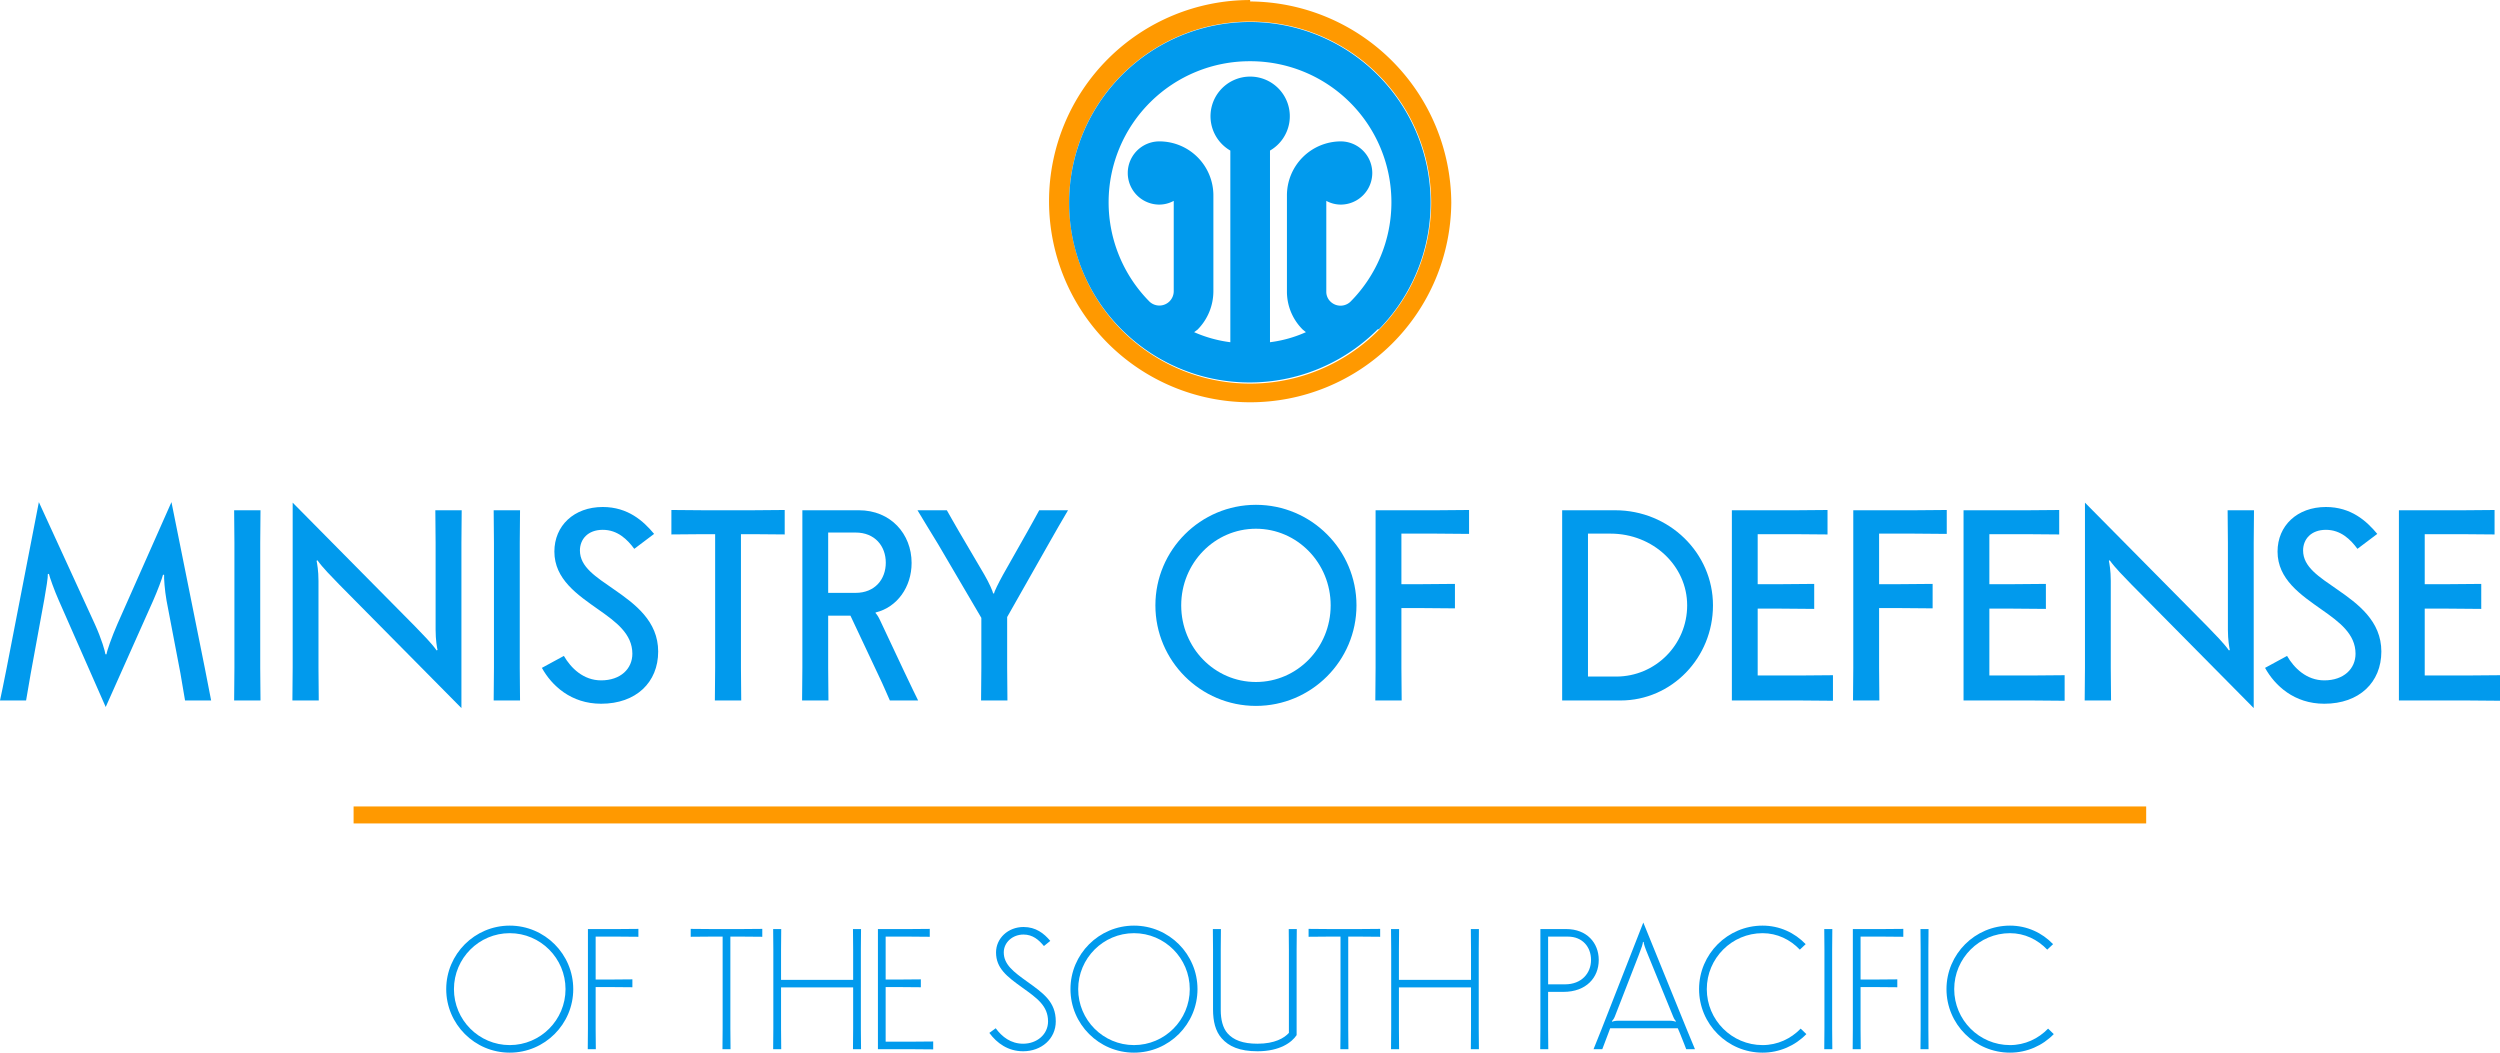 <?xml version="1.0" encoding="UTF-8" standalone="no"?>
<svg
   viewBox="0 0 551.994 232.421"
   version="1.1"
   id="svg1795"
   sodipodi:docname="defense-full-color-pathtext.svg"
   inkscape:version="1.1 (c4e8f9e, 2021-05-24)"
   width="551.994"
   height="232.421"
   xmlns:inkscape="http://www.inkscape.org/namespaces/inkscape"
   xmlns:sodipodi="http://sodipodi.sourceforge.net/DTD/sodipodi-0.dtd"
   xmlns="http://www.w3.org/2000/svg"
   xmlns:svg="http://www.w3.org/2000/svg"
   xmlns:rdf="http://www.w3.org/1999/02/22-rdf-syntax-ns#"
   xmlns:cc="http://creativecommons.org/ns#"
   xmlns:dc="http://purl.org/dc/elements/1.1/">
  <sodipodi:namedview
     id="namedview1797"
     pagecolor="#ffffff"
     bordercolor="#111111"
     borderopacity="1"
     inkscape:pageshadow="0"
     inkscape:pageopacity="0"
     inkscape:pagecheckerboard="1"
     showgrid="false"
     inkscape:zoom="1.5596513"
     inkscape:cx="218.31803"
     inkscape:cy="126.31028"
     inkscape:current-layer="Layer_2"
     inkscape:snap-nodes="false"
     inkscape:snap-others="false"
     inkscape:snap-bbox="true"
     inkscape:bbox-paths="true"
     inkscape:bbox-nodes="true"
     inkscape:snap-bbox-edge-midpoints="true"
     inkscape:snap-bbox-midpoints="true" />
  <defs
     id="defs1713">
    <style
       id="style1711">.cls-1{font-size:12px;font-family:Semplicita-Medium, Semplicità;font-weight:500;}.cls-1,.cls-10,.cls-6{fill:#019aed;}.cls-2{letter-spacing:-0.02em;}.cls-3{letter-spacing:-0.1em;}.cls-4{letter-spacing:-0.03em;}.cls-5{letter-spacing:0em;}.cls-6{font-size:7.58px;font-family:Semplicita-Light, Semplicità;font-weight:300;}.cls-7{letter-spacing:-0.07em;}.cls-8{letter-spacing:-0.02em;}.cls-9{fill:#f90;}</style>
  </defs>
  <title
     id="title1715">mofa-header_full-color</title>
  <g
     id="Layer_2"
     data-name="Layer 2"
     transform="translate(-25.376,-21.177)">
    <g
       aria-label="MINISTRY OF DEFENSE"
       id="text1729"
       style="font-weight:500;font-size:60px;font-family:Semplicità;-inkscape-font-specification:'Semplicità, Medium';fill:#019aed"
       class="cls-1">
      <path
         d="m 33.956,132.04 -7.14,36.78 c -0.36,1.98 -1.44,7.02 -1.44,7.02 h 5.76 c 0,0 0.66,-3.84 1.02,-5.94 l 3,-16.38 c 0.42,-2.34 0.84,-4.98 0.78,-5.58 l 0.24,-0.06 c 0.18,0.78 1.2,3.66 2.16,5.82 l 10.38,23.58 10.44,-23.4 c 0.96,-2.16 2.04,-5.04 2.22,-5.82 l 0.24,0.06 c -0.06,0.6 0.12,3.36 0.54,5.7 l 3.06,16.02 c 0.36,1.98 0.66,4.02 1.02,6 h 5.76 c 0,0 -0.84,-4.38 -1.38,-7.08 l -7.38,-36.72 -11.94,26.94 c -1.26,2.88 -2.34,6 -2.4,6.66 h -0.24 c -0.06,-0.6 -0.84,-3.36 -2.34,-6.66 z"
         style="font-weight:500;font-size:60px;font-family:Semplicità;-inkscape-font-specification:'Semplicità, Medium';fill:#019aed"
         id="path917" />
      <path
         d="m 77.074,133.84 c 0,1.14 0.06,5.1 0.06,7.2 v 27.6 c 0,2.1 -0.06,6.06 -0.06,7.2 h 5.82 c 0,-1.14 -0.06,-5.1 -0.06,-7.2 v -27.6 c 0,-2.1 0.06,-6.06 0.06,-7.2 z"
         style="font-weight:500;font-size:60px;font-family:Semplicità;-inkscape-font-specification:'Semplicità, Medium';fill:#019aed"
         id="path919" />
      <path
         d="m 127.257,177.52 v -36.48 c 0,-2.1 0.06,-6.06 0.06,-7.2 h -5.82 c 0,1.14 0.06,5.1 0.06,7.2 v 19.2 c 0,2.28 0.3,3.84 0.42,4.44 l -0.18,0.12 c -1.2,-1.68 -3.06,-3.54 -4.8,-5.34 l -27,-27.3 v 36.48 c 0,2.1 -0.06,6.06 -0.06,7.2 h 5.82 c 0,-1.14 -0.06,-5.1 -0.06,-7.2 v -19.2 c 0,-2.28 -0.3,-3.84 -0.42,-4.44 l 0.18,-0.12 c 1.2,1.68 3.06,3.54 4.8,5.34 z"
         style="font-weight:500;font-size:60px;font-family:Semplicità;-inkscape-font-specification:'Semplicità, Medium';fill:#019aed"
         id="path921" />
      <path
         d="m 134.379,133.84 c 0,1.14 0.06,5.1 0.06,7.2 v 27.6 c 0,2.1 -0.06,6.06 -0.06,7.2 h 5.82 c 0,-1.14 -0.06,-5.1 -0.06,-7.2 v -27.6 c 0,-2.1 0.06,-6.06 0.06,-7.2 z"
         style="font-weight:500;font-size:60px;font-family:Semplicità;-inkscape-font-specification:'Semplicità, Medium';fill:#019aed"
         id="path923" />
      <path
         d="m 145.021,168.64 c 2.16,3.9 6.42,7.92 13.08,7.92 7.74,0 12.6,-4.74 12.6,-11.52 0,-6.72 -5.1,-10.5 -9.78,-13.74 -3.96,-2.76 -7.5,-4.92 -7.5,-8.58 0,-2.46 1.74,-4.56 5.04,-4.56 3.3,0 5.46,2.16 6.96,4.2 l 4.38,-3.3 c -2.34,-2.82 -5.76,-5.94 -11.34,-5.94 -6.36,0 -10.68,4.14 -10.68,9.84 0,6.12 5.1,9.54 9.78,12.84 3.84,2.7 7.44,5.34 7.44,9.72 0,3.3 -2.58,5.88 -6.9,5.88 -3.9,0 -6.66,-2.7 -8.22,-5.4 z"
         style="font-weight:500;font-size:60px;font-family:Semplicità;-inkscape-font-specification:'Semplicità, Medium';fill:#019aed"
         id="path925" />
      <path
         d="m 198.638,133.78 c -1.14,0 -5.1,0.06 -7.2,0.06 h -10.62 c -2.1,0 -6.06,-0.06 -7.2,-0.06 v 5.4 c 1.14,0 5.1,-0.06 7.2,-0.06 h 2.46 v 29.52 c 0,2.1 -0.06,6.06 -0.06,7.2 h 5.82 c 0,-1.14 -0.06,-5.1 -0.06,-7.2 v -29.52 h 2.46 c 2.1,0 6.06,0.06 7.2,0.06 z"
         style="font-weight:500;font-size:60px;font-family:Semplicità;-inkscape-font-specification:'Semplicità, Medium';fill:#019aed"
         id="path927" />
      <path
         d="m 221.856,175.84 h 6.24 c 0,0 -1.98,-4.02 -3.12,-6.48 l -5.28,-11.22 c -0.36,-0.78 -0.72,-1.32 -1.02,-1.62 l 0.06,-0.12 c 4.74,-1.14 7.92,-5.64 7.92,-10.92 0,-6.42 -4.62,-11.64 -11.64,-11.64 h -12.48 v 34.8 c 0,2.1 -0.06,6.06 -0.06,7.2 h 5.82 c 0,-1.14 -0.06,-5.1 -0.06,-7.2 v -11.52 h 4.92 l 6.3,13.38 c 0.96,1.98 1.8,4.02 2.4,5.34 z m -7.56,-37.08 c 4.26,0 6.66,3 6.66,6.66 0,3.66 -2.4,6.66 -6.66,6.66 h -6.06 v -13.32 z"
         style="letter-spacing:-0.02em;stroke-width:0.2"
         id="path929" />
      <path
         d="m 241.995,175.84 h 5.82 c 0,-1.14 -0.06,-5.1 -0.06,-7.2 v -11.22 l 9.18,-16.2 c 1.44,-2.52 2.82,-4.98 4.26,-7.38 h -6.36 c -0.84,1.5 -1.62,3 -2.52,4.56 l -5.46,9.66 c -1.02,1.86 -1.98,3.78 -1.98,4.14 h -0.24 c 0,-0.36 -0.84,-2.28 -1.92,-4.14 l -5.64,-9.6 c -0.96,-1.62 -1.74,-3.06 -2.64,-4.62 h -6.48 c 0.54,0.96 3.48,5.7 4.56,7.5 l 9.54,16.26 v 11.04 c 0,2.1 -0.06,6.06 -0.06,7.2 z"
         style="letter-spacing:-0.02em;stroke-width:0.2"
         id="path931" />
      <path
         d="m 302.684,132.64 c -12.24,0 -22.2,9.96 -22.2,22.2 0,12.24 9.96,22.2 22.2,22.2 12.24,0 22.2,-9.96 22.2,-22.2 0,-12.24 -9.96,-22.2 -22.2,-22.2 z m 0,5.28 c 9.12,0 16.5,7.56 16.5,16.92 0,9.36 -7.38,16.92 -16.5,16.92 -9.12,0 -16.5,-7.56 -16.5,-16.92 0,-9.36 7.38,-16.92 16.5,-16.92 z"
         style="letter-spacing:-0.02em;stroke-width:0.2"
         id="path933" />
      <path
         d="m 329.103,168.64 c 0,2.1 -0.06,6.06 -0.06,7.2 h 5.82 c 0,-1.14 -0.06,-5.1 -0.06,-7.2 v -13.2 h 4.62 c 2.1,0 6.06,0.06 7.2,0.06 v -5.4 c -1.14,0 -5.1,0.06 -7.2,0.06 h -4.62 v -11.16 h 7.74 c 2.1,0 6.06,0.06 7.2,0.06 v -5.28 c -1.14,0 -5.1,0.06 -7.2,0.06 h -13.44 z"
         style="letter-spacing:-0.02em;stroke-width:0.2"
         id="path935" />
      <path
         d="m 370.297,175.84 h 12.9 c 11.28,0 20.4,-9.42 20.4,-21 0,-11.58 -9.66,-21 -21.6,-21 h -11.7 z m 10.68,-36.84 c 9.36,0 16.92,7.08 16.92,15.84 0,8.7 -7.02,15.72 -15.66,15.72 h -6.24 v -31.56 z"
         style="letter-spacing:-0.02em;stroke-width:0.2"
         id="path937" />
      <path
         d="m 407.768,175.84 h 15.12 c 2.1,0 6.06,0.06 7.2,0.06 v -5.64 c -1.14,0 -5.1,0.06 -7.2,0.06 h -9.42 v -14.76 h 5.28 c 2.1,0 6.06,0.06 7.2,0.06 v -5.52 c -1.14,0 -5.1,0.06 -7.2,0.06 h -5.28 v -11.04 h 8.22 c 2.1,0 6.06,0.06 7.2,0.06 v -5.4 c -1.14,0 -5.1,0.06 -7.2,0.06 h -13.92 z"
         style="letter-spacing:-0.02em;stroke-width:0.2"
         id="path939" />
      <path
         d="m 434.576,168.64 c 0,2.1 -0.06,6.06 -0.06,7.2 h 5.82 c 0,-1.14 -0.06,-5.1 -0.06,-7.2 v -13.2 h 4.62 c 2.1,0 6.06,0.06 7.2,0.06 v -5.4 c -1.14,0 -5.1,0.06 -7.2,0.06 h -4.62 v -11.16 h 7.74 c 2.1,0 6.06,0.06 7.2,0.06 v -5.28 c -1.14,0 -5.1,0.06 -7.2,0.06 h -13.44 z"
         style="letter-spacing:-0.02em;stroke-width:0.2"
         id="path941" />
      <path
         d="m 458.923,175.84 h 15.12 c 2.1,0 6.06,0.06 7.2,0.06 v -5.64 c -1.14,0 -5.1,0.06 -7.2,0.06 h -9.42 v -14.76 h 5.28 c 2.1,0 6.06,0.06 7.2,0.06 v -5.52 c -1.14,0 -5.1,0.06 -7.2,0.06 h -5.28 v -11.04 h 8.22 c 2.1,0 6.06,0.06 7.2,0.06 v -5.4 c -1.14,0 -5.1,0.06 -7.2,0.06 h -13.92 z"
         style="letter-spacing:-0.02em;stroke-width:0.2"
         id="path943" />
      <path
         d="m 522.991,177.52 v -36.48 c 0,-2.1 0.06,-6.06 0.06,-7.2 h -5.82 c 0,1.14 0.06,5.1 0.06,7.2 v 19.2 c 0,2.28 0.3,3.84 0.42,4.44 l -0.18,0.12 c -1.2,-1.68 -3.06,-3.54 -4.8,-5.34 l -27,-27.3 v 36.48 c 0,2.1 -0.06,6.06 -0.06,7.2 h 5.82 c 0,-1.14 -0.06,-5.1 -0.06,-7.2 v -19.2 c 0,-2.28 -0.3,-3.84 -0.42,-4.44 l 0.18,-0.12 c 1.2,1.68 3.06,3.54 4.8,5.34 z"
         style="letter-spacing:-0.02em;stroke-width:0.2"
         id="path945" />
      <path
         d="m 525.493,168.64 c 2.16,3.9 6.42,7.92 13.08,7.92 7.74,0 12.6,-4.74 12.6,-11.52 0,-6.72 -5.1,-10.5 -9.78,-13.74 -3.96,-2.76 -7.5,-4.92 -7.5,-8.58 0,-2.46 1.74,-4.56 5.04,-4.56 3.3,0 5.46,2.16 6.96,4.2 l 4.38,-3.3 c -2.34,-2.82 -5.76,-5.94 -11.34,-5.94 -6.36,0 -10.68,4.14 -10.68,9.84 0,6.12 5.1,9.54 9.78,12.84 3.84,2.7 7.44,5.34 7.44,9.72 0,3.3 -2.58,5.88 -6.9,5.88 -3.9,0 -6.66,-2.7 -8.22,-5.4 z"
         style="letter-spacing:-0.02em;stroke-width:0.2"
         id="path947" />
      <path
         d="m 555.05,175.84 h 15.12 c 2.1,0 6.06,0.06 7.2,0.06 v -5.64 c -1.14,0 -5.1,0.06 -7.2,0.06 h -9.42 v -14.76 h 5.28 c 2.1,0 6.06,0.06 7.2,0.06 v -5.52 c -1.14,0 -5.1,0.06 -7.2,0.06 h -5.28 v -11.04 h 8.22 c 2.1,0 6.06,0.06 7.2,0.06 v -5.4 c -1.14,0 -5.1,0.06 -7.2,0.06 h -13.92 z"
         style="letter-spacing:-0.02em;stroke-width:0.2"
         id="path949" />
    </g>
    <g
       aria-label="OF THE SOUTH PACIFIC"
       id="text1737"
       style="font-weight:300;font-size:37.9px;font-family:Semplicità;-inkscape-font-specification:'Semplicità, Light';fill:#019aed"
       class="cls-6">
      <path
         d="m 137.924,225.552 c -7.732,0 -14.023,6.291 -14.023,14.023 0,7.732 6.291,14.023 14.023,14.023 7.732,0 14.023,-6.291 14.023,-14.023 0,-7.732 -6.291,-14.023 -14.023,-14.023 z m 0,1.668 c 6.784,0 12.318,5.533 12.318,12.355 0,6.822 -5.533,12.355 -12.318,12.355 -6.784,0 -12.318,-5.533 -12.318,-12.355 0,-6.822 5.533,-12.355 12.318,-12.355 z"
         id="path970" />
      <path
         d="m 155.19,226.31 v 21.982 c 0,1.327 -0.038,3.828 -0.038,4.548 h 1.781 c 0,-0.72 -0.038,-3.221 -0.038,-4.548 v -9.172 h 3.563 c 1.327,0 3.828,0.038 4.548,0.038 v -1.743 c -0.72,0 -3.221,0.038 -4.548,0.038 h -3.563 v -9.475 h 4.889 c 1.327,0 3.828,0.038 4.548,0.038 v -1.743 c -0.72,0 -3.221,0.038 -4.548,0.038 z"
         id="path972" />
      <path
         d="m 189.139,226.31 h -6.708 c -1.327,0 -3.828,-0.038 -4.548,-0.038 v 1.743 c 0.72,0 3.221,-0.038 4.548,-0.038 h 2.501 v 20.314 c 0,1.327 -0.038,3.828 -0.038,4.548 h 1.781 c 0,-0.72 -0.038,-3.221 -0.038,-4.548 v -20.314 h 2.501 c 1.327,0 3.828,0.038 4.548,0.038 v -1.743 c -0.72,0 -3.221,0.038 -4.548,0.038 z"
         id="path974" />
      <path
         d="m 196.087,226.31 c 0,0.72 0.038,3.221 0.038,4.548 v 17.434 c 0,1.327 -0.038,3.828 -0.038,4.548 h 1.781 c 0,-0.72 -0.038,-3.221 -0.038,-4.548 v -9.096 h 15.918 v 9.096 c 0,1.327 -0.038,3.828 -0.038,4.548 h 1.781 c 0,-0.72 -0.038,-3.221 -0.038,-4.548 v -17.434 c 0,-1.327 0.038,-3.828 0.038,-4.548 h -1.781 c 0,0.72 0.038,3.221 0.038,4.548 v 6.67 h -15.918 v -6.67 c 0,-1.327 0.038,-3.828 0.038,-4.548 z"
         id="path976" />
      <path
         d="m 219.22,226.31 v 26.53 h 7.656 c 1.327,0 3.828,0.038 4.548,0.038 v -1.743 c -0.72,0 -3.221,0.038 -4.548,0.038 h -5.95 v -12.052 h 3.221 c 1.327,0 3.828,0.038 4.548,0.038 v -1.743 c -0.72,0 -3.221,0.038 -4.548,0.038 h -3.221 v -9.475 h 5.192 c 1.327,0 3.828,0.038 4.548,0.038 v -1.743 c -0.72,0 -3.221,0.038 -4.548,0.038 z"
         id="path978" />
      <path
         d="m 257.276,228.925 c -1.402,-1.668 -3.184,-3.07 -5.912,-3.07 -3.411,0 -6.064,2.501 -6.064,5.609 0,3.525 2.426,5.344 5.799,7.769 3.221,2.312 5.685,4.017 5.685,7.466 0,2.88 -2.463,4.927 -5.495,4.927 -2.729,0 -4.662,-1.516 -6.064,-3.411 l -1.402,1.023 c 1.668,2.274 4.131,4.055 7.466,4.055 4.017,0 7.201,-2.729 7.201,-6.595 0,-4.321 -2.729,-6.216 -6.329,-8.793 -2.956,-2.122 -5.154,-3.752 -5.154,-6.443 0,-2.198 1.933,-3.942 4.359,-3.942 2.047,0 3.373,1.175 4.51,2.539 z"
         id="path980" />
      <path
         d="m 275.756,225.552 c -7.732,0 -14.023,6.291 -14.023,14.023 0,7.732 6.291,14.023 14.023,14.023 7.732,0 14.023,-6.291 14.023,-14.023 0,-7.732 -6.291,-14.023 -14.023,-14.023 z m 0,1.668 c 6.784,0 12.318,5.533 12.318,12.355 0,6.822 -5.533,12.355 -12.318,12.355 -6.784,0 -12.318,-5.533 -12.318,-12.355 0,-6.822 5.533,-12.355 12.318,-12.355 z"
         id="path982" />
      <path
         d="m 293.173,226.31 c 0,0.72 0.038,3.221 0.038,4.548 v 13.189 c 0,2.653 0.531,4.813 1.895,6.367 1.592,1.819 3.979,2.88 7.921,2.88 4.965,0 7.58,-1.971 8.641,-3.563 v -18.874 c 0,-1.327 0.038,-3.828 0.038,-4.548 h -1.781 c 0,0.72 0.038,3.221 0.038,4.548 v 18.381 c -1.023,1.137 -3.108,2.388 -6.936,2.388 -3.297,0 -5.306,-0.834 -6.595,-2.274 -1.099,-1.213 -1.516,-3.146 -1.516,-5.117 v -13.379 c 0,-1.327 0.038,-3.828 0.038,-4.548 z"
         id="path984" />
      <path
         d="m 325.564,226.31 h -6.708 c -1.327,0 -3.828,-0.038 -4.548,-0.038 v 1.743 c 0.72,0 3.221,-0.038 4.548,-0.038 h 2.501 v 20.314 c 0,1.327 -0.038,3.828 -0.038,4.548 h 1.781 c 0,-0.72 -0.038,-3.221 -0.038,-4.548 v -20.314 h 2.501 c 1.327,0 3.828,0.038 4.548,0.038 v -1.743 c -0.72,0 -3.221,0.038 -4.548,0.038 z"
         id="path986" />
      <path
         d="m 332.512,226.31 c 0,0.72 0.038,3.221 0.038,4.548 v 17.434 c 0,1.327 -0.038,3.828 -0.038,4.548 h 1.781 c 0,-0.72 -0.038,-3.221 -0.038,-4.548 v -9.096 h 15.918 v 9.096 c 0,1.327 -0.038,3.828 -0.038,4.548 h 1.781 c 0,-0.72 -0.038,-3.221 -0.038,-4.548 v -17.434 c 0,-1.327 0.038,-3.828 0.038,-4.548 h -1.781 c 0,0.72 0.038,3.221 0.038,4.548 v 6.67 h -15.918 v -6.67 c 0,-1.327 0.038,-3.828 0.038,-4.548 z"
         id="path988" />
      <path
         d="m 365.49,226.31 v 21.982 c 0,1.327 -0.038,3.828 -0.038,4.548 h 1.781 c 0,-0.72 -0.038,-3.221 -0.038,-4.548 v -8.111 h 3.373 c 5.041,0 7.807,-3.146 7.807,-7.049 0,-3.752 -2.615,-6.822 -7.201,-6.822 z m 1.706,1.668 h 4.359 c 3.259,0 5.117,2.312 5.117,5.154 0,2.956 -2.122,5.382 -5.723,5.382 h -3.752 z"
         id="path990" />
      <path
         d="m 388.215,224.87 -9.286,23.725 c -0.682,1.743 -1.706,4.245 -1.706,4.245 h 1.933 c 0,0 0.682,-1.857 1.364,-3.6 l 0.379,-1.023 h 14.933 l 0.455,1.061 c 0.644,1.554 1.402,3.563 1.402,3.563 h 1.933 c 0,0 -1.213,-2.88 -1.743,-4.207 z m 0.076,4.283 c 0.038,0.455 0.265,1.213 0.948,2.842 l 5.571,13.644 c 0.227,0.569 0.493,0.91 0.606,0.985 l -0.076,0.152 c -0.114,-0.076 -0.606,-0.227 -1.327,-0.227 h -11.332 c -0.682,0 -1.251,0.152 -1.327,0.227 l -0.076,-0.152 c 0.114,-0.076 0.455,-0.493 0.644,-0.985 l 5.306,-13.644 c 0.644,-1.63 0.872,-2.388 0.91,-2.842 z"
         id="path992" />
      <path
         d="m 424.063,229.645 c -2.426,-2.539 -5.799,-4.093 -9.513,-4.093 -7.732,0 -14.023,6.291 -14.023,14.023 0,7.732 6.291,14.023 14.023,14.023 3.752,0 7.201,-1.554 9.665,-4.093 l -1.251,-1.213 c -2.16,2.236 -5.117,3.638 -8.414,3.638 -6.784,0 -12.318,-5.533 -12.318,-12.355 0,-6.822 5.533,-12.355 12.318,-12.355 3.221,0 6.102,1.402 8.224,3.638 z"
         id="path994" />
      <path
         d="m 428.168,226.31 c 0,0.72 0.038,3.221 0.038,4.548 v 17.434 c 0,1.327 -0.038,3.828 -0.038,4.548 h 1.781 c 0,-0.72 -0.038,-3.221 -0.038,-4.548 v -17.434 c 0,-1.327 0.038,-3.828 0.038,-4.548 z"
         id="path996" />
      <path
         d="m 434.48,226.31 v 21.982 c 0,1.327 -0.038,3.828 -0.038,4.548 h 1.781 c 0,-0.72 -0.038,-3.221 -0.038,-4.548 v -9.172 h 3.563 c 1.327,0 3.828,0.038 4.548,0.038 v -1.743 c -0.72,0 -3.221,0.038 -4.548,0.038 h -3.563 v -9.475 h 4.889 c 1.327,0 3.828,0.038 4.548,0.038 v -1.743 c -0.72,0 -3.221,0.038 -4.548,0.038 z"
         id="path998" />
      <path
         d="m 449.413,226.31 c 0,0.72 0.038,3.221 0.038,4.548 v 17.434 c 0,1.327 -0.038,3.828 -0.038,4.548 h 1.781 c 0,-0.72 -0.038,-3.221 -0.038,-4.548 v -17.434 c 0,-1.327 0.038,-3.828 0.038,-4.548 z"
         id="path1000" />
      <path
         d="m 478.692,229.645 c -2.426,-2.539 -5.799,-4.093 -9.513,-4.093 -7.732,0 -14.023,6.291 -14.023,14.023 0,7.732 6.291,14.023 14.023,14.023 3.752,0 7.201,-1.554 9.665,-4.093 l -1.251,-1.213 c -2.16,2.236 -5.117,3.638 -8.414,3.638 -6.784,0 -12.318,-5.533 -12.318,-12.355 0,-6.822 5.533,-12.355 12.318,-12.355 3.221,0 6.102,1.402 8.224,3.638 z"
         id="path1002" />
    </g>
    <g
       id="g1102"
       transform="matrix(6.344,0,0,6.344,-282.017,-85.397)"
       style="stroke-width:0.158">
      <path
         class="cls-1"
         d="m 91.965,17.55 a 6.3,6.3 0 1 1 -6.3,6.3 6.3,6.3 0 0 1 6.3,-6.3 m 0,-0.75 a 7,7 0 1 0 7,7.05 7.05,7.05 0 0 0 -7,-7 z"
         id="path826"
         style="fill:#ff9900;stroke-width:0.158" />
      <path
         class="cls-4"
         d="m 96.445,28.26 a 6.29,6.29 0 1 0 -10.78,-4.41 6.21,6.21 0 0 0 1.82,4.41 v 0 0 a 6.3,6.3 0 0 0 8.92,0 v 0 z m -4.48,-9.33 a 4.91,4.91 0 0 1 3.49,8.37 0.5,0.5 0 0 1 -0.69,0 0.47,0.47 0 0 1 -0.15,-0.35 v -3.16 a 1.06,1.06 0 0 0 0.5,0.13 1.1,1.1 0 1 0 0,-2.2 1.88,1.88 0 0 0 -1.87,1.88 v 3.34 a 1.86,1.86 0 0 0 0.55,1.33 l 0.11,0.09 a 4.38,4.38 0 0 1 -1.25,0.35 v -6.67 a 1.38,1.38 0 1 0 -1.38,0 v 6.67 a 4.54,4.54 0 0 1 -1.26,-0.35 l 0.12,-0.09 a 1.9,1.9 0 0 0 0.55,-1.33 v -3.34 a 1.88,1.88 0 0 0 -1.88,-1.88 1.1,1.1 0 1 0 0,2.2 1.06,1.06 0 0 0 0.5,-0.13 v 3.15 a 0.5,0.5 0 0 1 -0.84,0.36 4.91,4.91 0 0 1 3.5,-8.37 z"
         id="path836"
         style="fill:#019aed;stroke-width:0.158" />
    </g>
    <rect
       class="cls-9"
       x="103.448"
       y="199.24"
       width="395.8"
       height="3.75"
       id="rect1739"
       style="stroke-width:1" />
  </g>
</svg>
